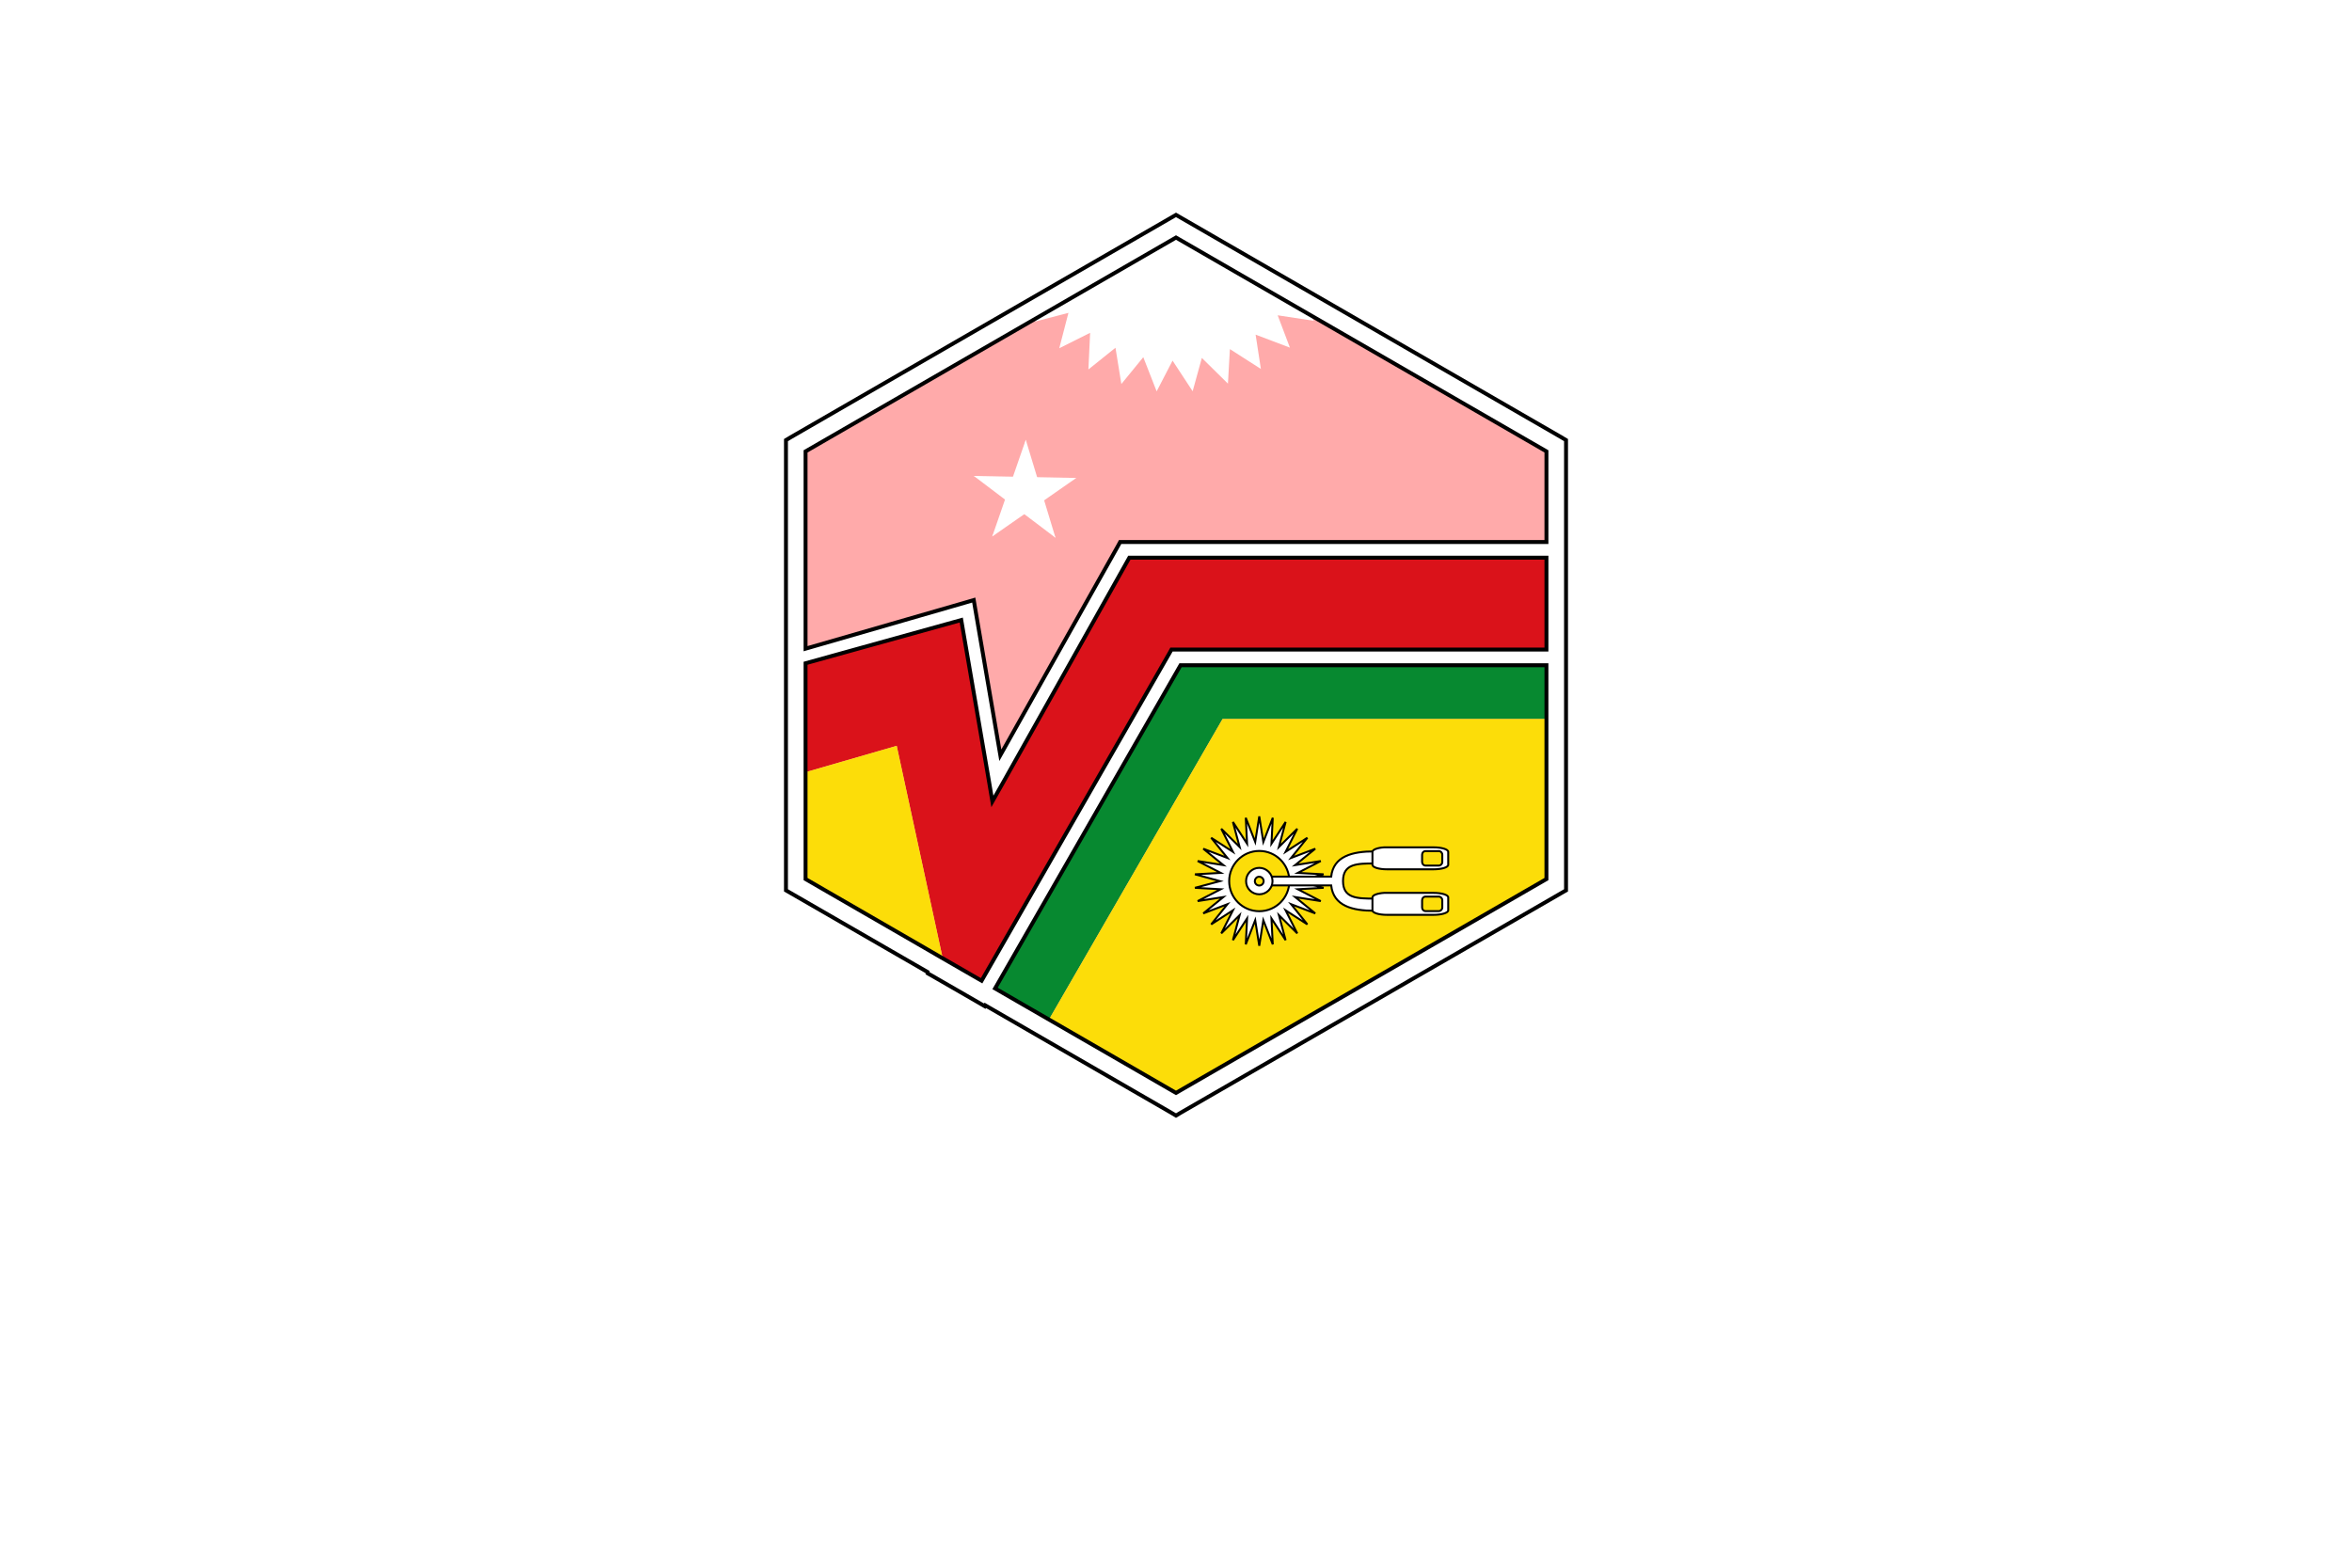 <svg height="400" width="600" xmlns="http://www.w3.org/2000/svg"><path d="m0 0h600v400h-600z" fill="#fff"/><g transform="translate(0 -30.266)"><path d="m326.417 60.602 88.751 153.722-88.751 153.722-177.503 0-88.751-153.722 88.751-153.722z" fill="#faa" transform="matrix(0 .618 -.618 0 432.452 53.123)"/><path d="m205 198v29.438l23.75-6.875 11.875 54.844 11.875 6.875 47.5-84.281h23.75 23.75 23.75 23.75v-27.438h-108.066l-32.748 58.297-7.363-42.939z" fill="#da121a"/><path d="m300 90.312-35.094 20.25-.875 1.75 8.531-2.219-2.344 9.031 7.875-3.938-.438 9.344 6.906-5.531 1.5 9.25 5.594-6.844 3.406 8.719 4.062-7.844 5.125 7.812 2.344-8.5 6.656 6.562.5-8.812 7.906 5.062-1.344-8.75 8.75 3.312-3.125-8.25 9.25 1.406-1.531-2.375z" fill="#fff"/><path d="m300 200-47.5 82.281 11.875 6.844 2.969 1.719 44.531-77.125h11.875 11.875 11.875 11.875 11.875 11.875 11.875v-6.875-6.844h-11.875-11.875-11.875-11.875-11.875-11.875-11.875z" fill="#078930"/><path d="m311.875 213.719-44.531 77.125 32.656 18.844 95-54.844v-41.125h-11.875-11.875-11.875-11.875-11.875-11.875zm-83.125 6.844-23.75 6.875v27.406l35.625 20.562z" fill="#fcdd09"/><g fill="#fff"><path d="m205.5 199.5 39.719-11.031 7 40.719.938 5.562 2.781-4.906 32.156-57.281h106.406v23.438h-23.25-23.75-23.75-23.75-1.156l-.562 1-47.875 83.5-10.25-5.906-4.469-2.594-30.188-17.438zm94.5-114.406-1.25.719-97 56-1.25.75v1.438 112 1.438l1.25.719 34.875 20.125v.312l1 .562 11.875 6.844 1.719 1 .125-.219 47.406 27.375 1.25.75 1.25-.75 97-56 1.25-.719v-1.438-112-1.438l-1.25-.75-97-56zm0 5.781 94.5 54.562v23.125h-107.562-1.188l-.562 1.031-30 53.375-6.406-37.375-.375-2.219-2.125.625-40.781 11.781v-50.344zm1.156 109.125h22.594 23.75 23.75 23.25v54.562l-94.5 54.562-46.156-26.656z" stroke="#000" stroke-linecap="round"/><path d="m0 0v1h.5z" transform="matrix(12.976 4.5 -4.5 12.976 261.676 142.477)"/><path d="m0 0v1h.5z" transform="matrix(-13.143 3.987 3.987 13.143 261.676 142.477)"/><path d="m0 0v1h.5z" transform="matrix(-.27 13.732 -13.732 -.27 274.55 152.222)"/><path d="m0 0v1h.5z" transform="matrix(-7.853 -11.268 -11.268 7.853 274.55 152.222)"/><path d="m0 0v1h.5z" transform="matrix(8.29 -10.951 10.951 8.29 248.43 151.708)"/><path d="m0 0v1h.5z" transform="matrix(-.27 13.732 13.732 .27 248.43 151.708)"/><path d="m0 0v1h.5z" transform="matrix(-13.143 3.987 -3.987 -13.143 269.259 167.477)"/><path d="m0 0v1h.5z" transform="matrix(8.29 -10.951 -10.951 -8.29 269.259 167.477)"/><path d="m0 0v1h.5z" transform="matrix(-7.853 -11.268 11.268 -7.853 253.117 167.159)"/><path d="m0 0v1h.5z" transform="matrix(12.976 4.5 4.5 -12.976 253.117 167.159)"/><g stroke="#000" stroke-width=".353" transform="matrix(1.417 0 0 1.417 -143.385 -92.171)"><path d="m327.895 233.404-.731 4.606-1.7-4.349.237 4.665-2.55-3.914 1.206 4.507-3.301-3.282 2.095 4.151-3.914-2.53 2.926 3.637-4.349-1.661 3.618 2.946-4.626-.731 4.151 2.135-4.646.257 4.507 1.226-4.507 1.206 4.646.257-4.151 2.135 4.626-.731-3.618 2.946 4.349-1.661-2.926 3.637 3.914-2.53-2.095 4.151 3.301-3.282-1.206 4.507 2.55-3.914-.237 4.665 1.7-4.349.731 4.606.731-4.606 1.7 4.349-.237-4.665 2.55 3.914-1.206-4.507 3.301 3.282-2.095-4.151 3.914 2.53-2.926-3.637 4.349 1.661-3.618-2.946 4.606.731-4.132-2.135 4.646-.257-4.507-1.206 4.507-1.226-4.646-.257 4.132-2.135-4.606.731 3.618-2.946-4.349 1.661 2.926-3.637-3.914 2.53 2.095-4.151-3.301 3.282 1.206-4.507-2.55 3.914.237-4.665-1.7 4.349zm0 6.227c2.995 0 5.417 2.441 5.417 5.436-0 2.995-2.422 5.417-5.417 5.417-2.995-0-5.417-2.422-5.417-5.417 0-2.995 2.422-5.436 5.417-5.436z"/><path d="m348.667 239.71c-4.067 0-7.416.873-7.828 4.547h-10.833v1.581h10.833c.413 3.676 3.761 4.567 7.828 4.567v-2.194c-3.141 0-5.693-.022-5.693-3.163 0-3.141 2.552-3.163 5.693-3.163z"/><g transform="translate(0 -.126)"><path d="m350.367 239.11c-1.194.076-2.095.414-2.095.811v2.333c0 .454 1.161.811 2.609.811h8.402c1.449 0 2.629-.357 2.629-.811v-2.333c0-.454-1.18-.811-2.629-.811h-8.402c-.181 0-.343-.011-.514 0zm7.456.672h2.389c.347 0 .633.291.633.652v1.305c0 .362-.285.652-.633.652h-2.389c-.347 0-.613-.291-.613-.652v-1.305c0-.362.266-.652.613-.652z"/><path d="m350.367 247.308c-1.194.076-2.095.414-2.095.811v2.333c0 .454 1.161.811 2.609.811h8.402c1.449 0 2.629-.357 2.629-.811v-2.333c0-.454-1.18-.811-2.629-.811h-8.402c-.181 0-.343-.011-.514 0zm7.456.672h2.389c.347 0 .633.291.633.652v1.305c0 .362-.285.652-.633.652h-2.389c-.347 0-.613-.291-.613-.652v-1.305c0-.362.266-.652.613-.652z"/></g><path d="m327.89 242.675c-1.315 0-2.372 1.077-2.372 2.392 0 1.315 1.057 2.372 2.372 2.372 1.315 0 2.392-1.057 2.392-2.372 0-1.315-1.077-2.392-2.392-2.392zm-.158 1.601c.052-.011.103 0 .158 0 .438 0 .791.352.791.791 0 .438-.352.791-.791.791-.438 0-.791-.352-.791-.791-0-.384.271-.717.633-.791z"/></g></g></g></svg>